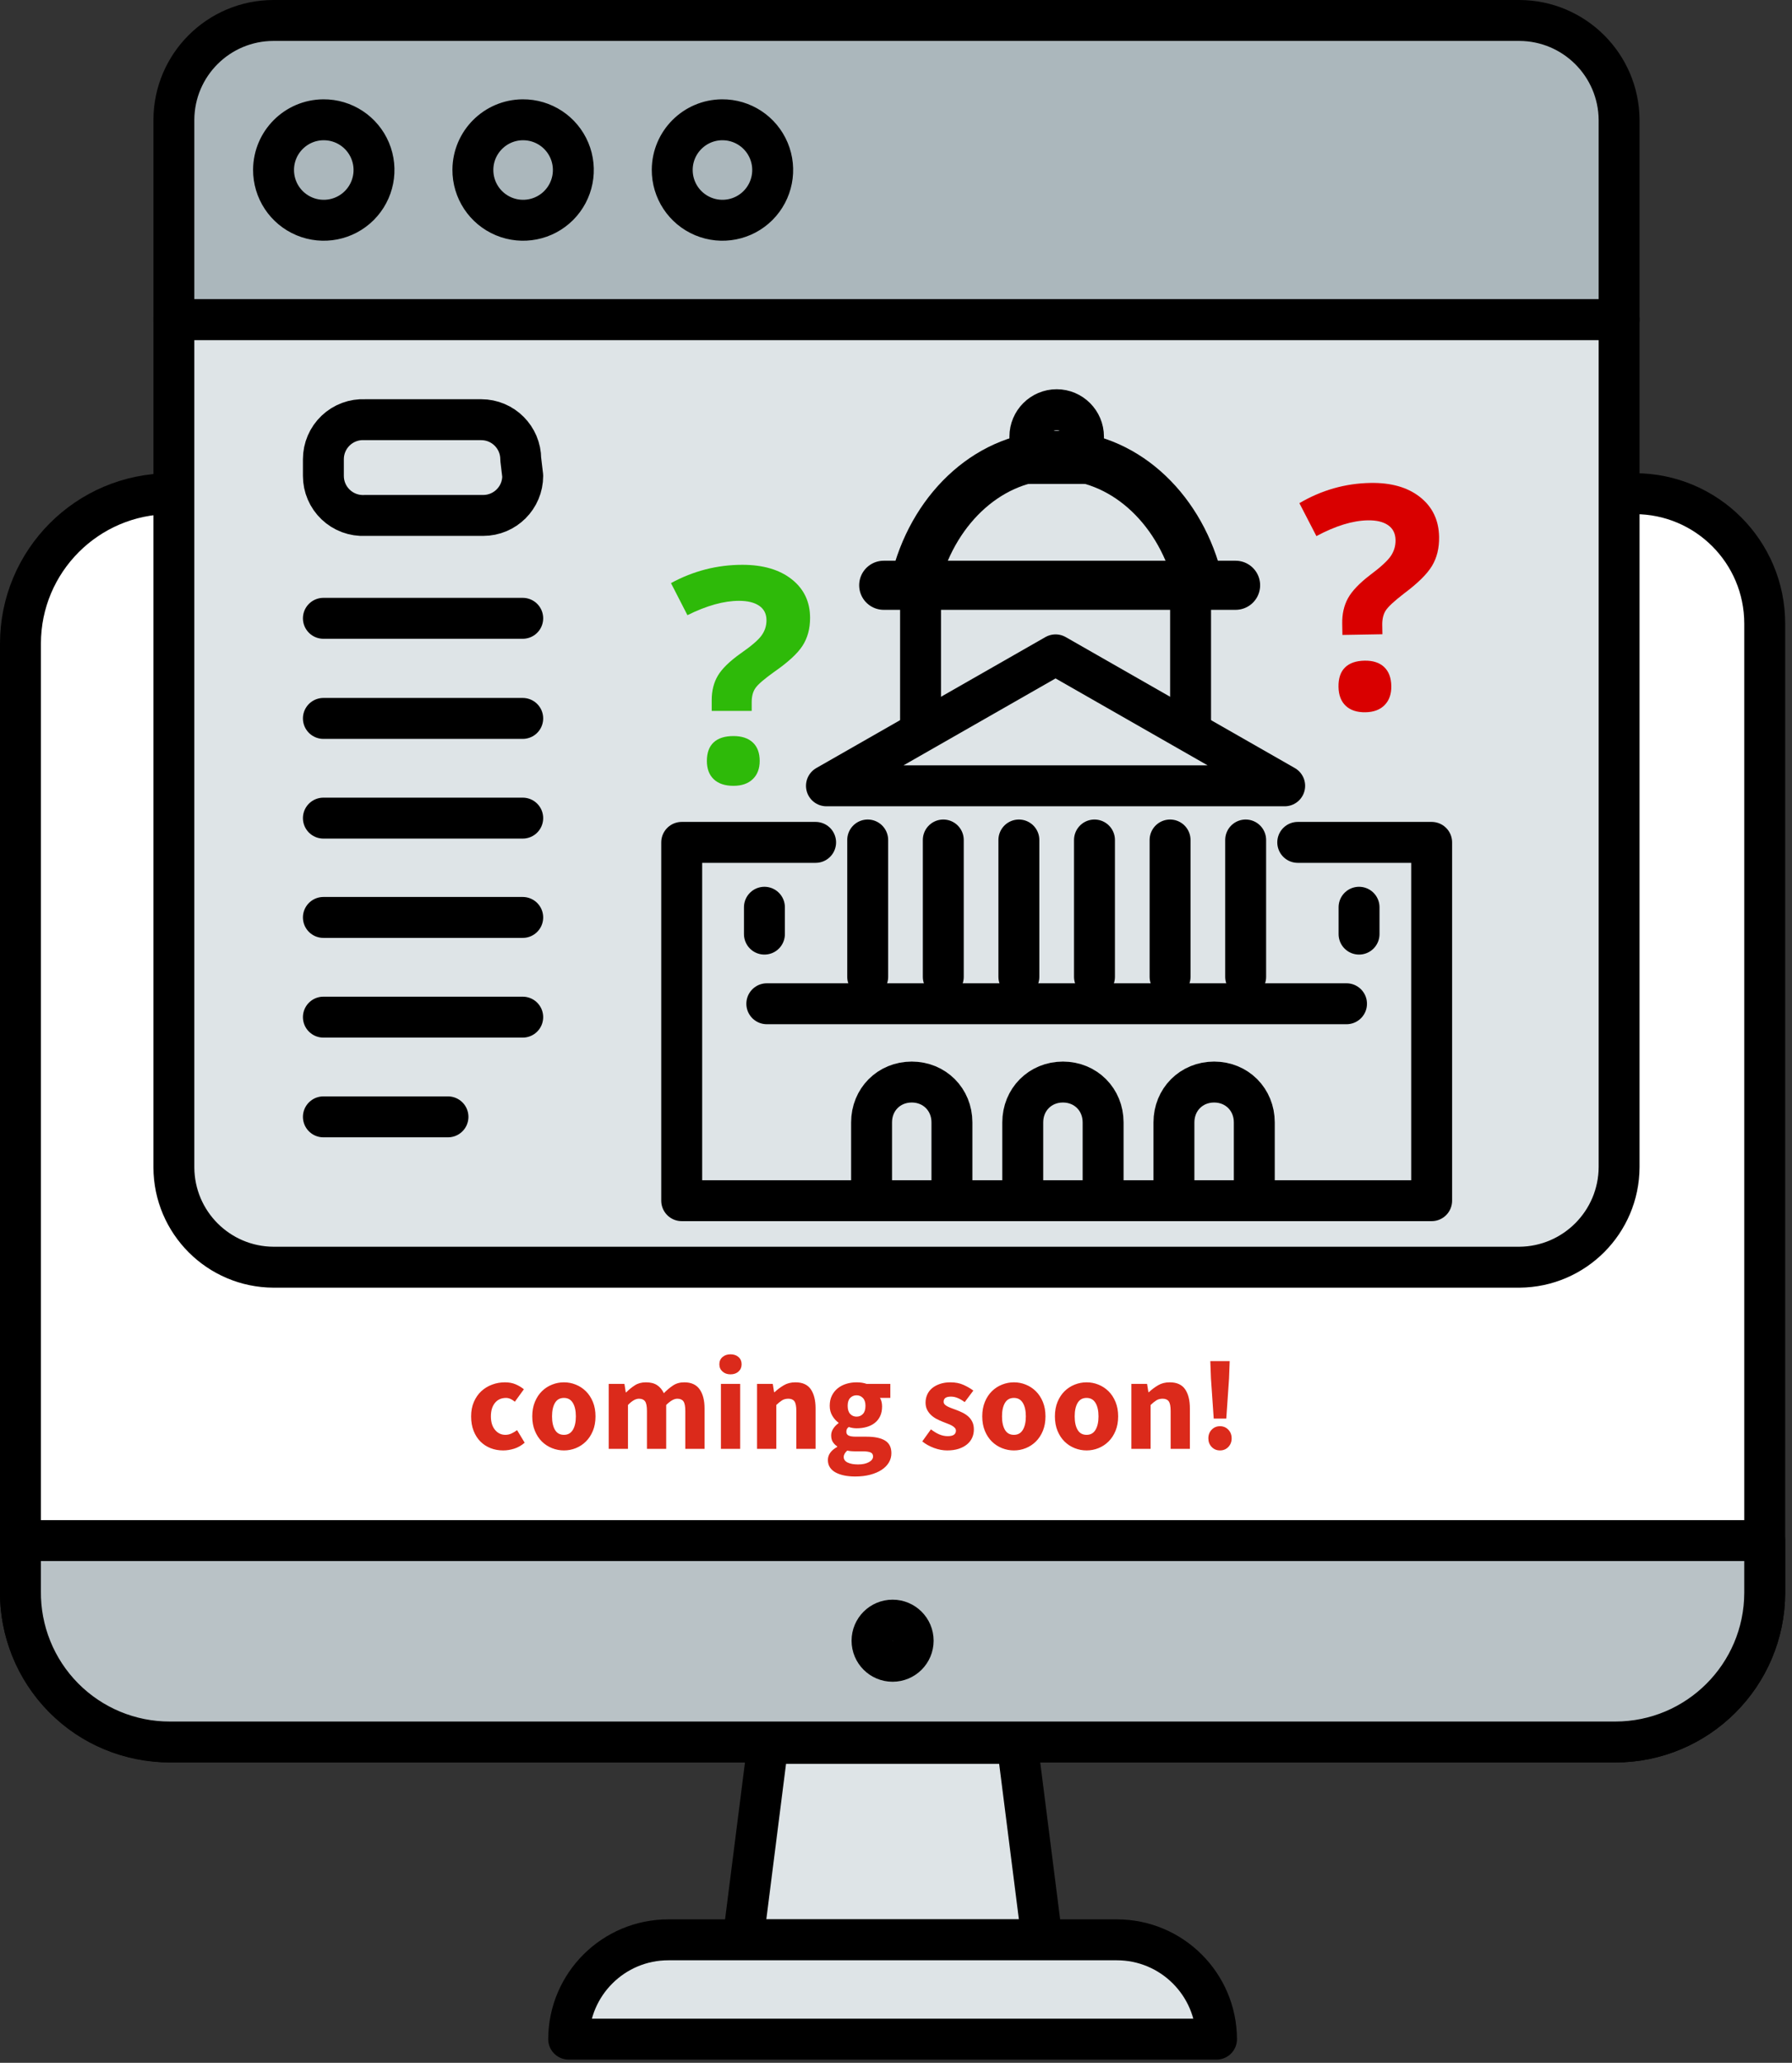 <?xml version="1.0" encoding="UTF-8"?>
<svg width="219px" height="252px" viewBox="0 0 219 252" version="1.1" xmlns="http://www.w3.org/2000/svg" xmlns:xlink="http://www.w3.org/1999/xlink">
    <rect x="0" y="0" width="219" height="252" fill="#333333" stroke="none"/>
    <title>Group 3</title>
    <g id="Desktop-/-Schüler" stroke="none" stroke-width="1" fill="none" fill-rule="evenodd">
        <g id="Startseite-Desktop-" transform="translate(-206, -308)">
            <g id="Container-Module" transform="translate(157, 298)">
                <g id="Group-3" transform="translate(49, 10)">
                    <g id="Group">
                        <g id="Modul-Icon" transform="translate(2, 2)">
                            <path d="M213.666,192.54 C213.666,202.631 205.486,210.811 195.394,210.811 L19.184,210.811 C15.601,210.811 12.037,209.908 9.011,207.988 C3.554,204.523 0.42,198.557 0.5,192.298 L0.5,76.63 C0.5,66.531 8.675,58.337 18.773,58.31 L36.562,58.31 L197.792,58.31 C206.56,58.31 213.666,65.417 213.666,74.184 L213.666,192.298 L213.666,186.208 L213.666,165.423" id="Stroke-1" stroke="#000000" stroke-width="5" fill="#FFFFFF" stroke-linecap="round" stroke-linejoin="round"></path>
                            <path d="M195.395,210.81 C205.466,210.81 213.639,202.66 213.666,192.587 L213.666,186.207 L0.499,186.207 L0.499,192.346 C0.438,197.229 2.336,201.934 5.771,205.405 C9.207,208.876 13.891,210.824 18.774,210.81 L195.395,210.81 Z" id="Stroke-3" stroke="#000000" stroke-width="5" fill="#B9C2C6" stroke-linecap="round" stroke-linejoin="round"></path>
                            <polygon id="Stroke-5" stroke="#000000" stroke-width="5" fill="#DEE4E7" stroke-linecap="round" stroke-linejoin="round" points="125.356 234.978 88.813 234.978 91.859 210.978 122.31 210.978"></polygon>
                            <path d="M146.671,247.111 L67.497,247.111 C67.524,240.403 72.969,234.978 79.678,234.978 L134.49,234.978 C141.199,234.978 146.645,240.403 146.671,247.111 Z" id="Stroke-7" stroke="#000000" stroke-width="5" fill="#DEE4E7" stroke-linecap="round" stroke-linejoin="round"></path>
                            <path d="M195.87,140.578 C195.845,147.302 190.414,152.754 183.689,152.807 L31.431,152.807 C24.715,152.78 19.276,147.342 19.25,140.626 L19.25,37.042 L195.87,37.042 L195.87,140.578 Z" id="Fill-9" fill="#DEE4E7"></path>
                            <g id="BH" transform="translate(81, 48)" stroke="#000000" stroke-linecap="round" stroke-linejoin="round">
                                <line x1="62.5" y1="39" x2="62.5" y2="21" id="Stroke-1" stroke-width="5"></line>
                                <line x1="29.5" y1="39" x2="29.5" y2="21" id="Stroke-2" stroke-width="5"></line>
                                <polygon id="Stroke-3" stroke-width="5" points="46 30 18 46 74 46"></polygon>
                                <line x1="25" y1="21.5" x2="68" y2="21.5" id="Stroke-4" stroke-width="6"></line>
                                <g id="Group-35">
                                    <path d="M49.411,6.62 L42.861,6.62 L42.861,3.333 C42.861,1.525 44.335,0.051 46.136,0.051 C47.937,0.051 49.411,1.525 49.411,3.333 L49.411,6.62 Z" id="Stroke-5" stroke-width="5"></path>
                                    <polyline id="Stroke-7" stroke-width="5" points="16.676 52.909 0.311 52.909 0.311 96.681 91.962 96.681 91.962 52.909 75.597 52.909"></polyline>
                                    <path d="M33.335,96.681 L33.335,87.116 C33.335,84.325 31.205,82.188 28.425,82.188 C25.639,82.188 23.515,84.325 23.515,87.116 L23.515,96.681" id="Stroke-9" stroke-width="5"></path>
                                    <path d="M51.811,96.681 L51.811,87.116 C51.811,84.325 49.682,82.188 46.901,82.188 C44.12,82.188 41.991,84.325 41.991,87.116 L41.991,96.681" id="Stroke-11" stroke-width="5"></path>
                                    <path d="M70.287,96.681 L70.287,87.116 C70.287,84.325 68.158,82.188 65.377,82.188 C62.596,82.188 60.467,84.325 60.467,87.116 L60.467,96.681" id="Stroke-13" stroke-width="5"></path>
                                    <line x1="10.42" y1="60.833" x2="10.42" y2="64.116" id="Stroke-15" stroke-width="5"></line>
                                    <line x1="83.089" y1="60.833" x2="83.089" y2="64.116" id="Stroke-17" stroke-width="5"></line>
                                    <line x1="10.711" y1="72.623" x2="81.558" y2="72.623" id="Stroke-19" stroke-width="5"></line>
                                    <line x1="23.041" y1="52.617" x2="23.041" y2="69.336" id="Stroke-21" stroke-width="5"></line>
                                    <line x1="32.279" y1="52.617" x2="32.279" y2="69.336" id="Stroke-23" stroke-width="5"></line>
                                    <line x1="41.517" y1="52.617" x2="41.517" y2="69.336" id="Stroke-25" stroke-width="5"></line>
                                    <line x1="69.232" y1="52.617" x2="69.232" y2="69.336" id="Stroke-27" stroke-width="5"></line>
                                    <line x1="59.994" y1="52.617" x2="59.994" y2="69.336" id="Stroke-29" stroke-width="5"></line>
                                    <line x1="50.756" y1="52.617" x2="50.756" y2="69.336" id="Stroke-31" stroke-width="5"></line>
                                    <path d="M29.002,20.404 C31.339,11.826 38.129,5.623 46.134,5.623 C54.148,5.623 60.938,11.826 63.271,20.404" id="Stroke-33" stroke-width="6"></path>
                                </g>
                            </g>
                            <path d="M195.87,140.578 C195.845,147.302 190.414,152.754 183.689,152.807 L31.431,152.807 C24.715,152.78 19.276,147.342 19.25,140.626 L19.25,37.042 L195.87,37.042 L195.87,140.578 Z" id="Stroke-11" stroke="#000000" stroke-width="5" stroke-linecap="round" stroke-linejoin="round"></path>
                            <path d="M195.87,37.042 L19.25,37.042 L19.25,12.632 C19.276,5.924 24.723,0.5 31.431,0.5 L183.689,0.5 C190.388,0.526 195.817,5.935 195.87,12.632 L195.87,36.8 L195.87,37.042 Z" id="Fill-13" fill="#ABB7BC"></path>
                            <path d="M195.87,37.042 L19.25,37.042 L19.25,12.632 C19.276,5.924 24.723,0.5 31.431,0.5 L183.689,0.5 C190.388,0.526 195.817,5.935 195.87,12.632 L195.87,36.8 L195.87,37.042 Z" id="Stroke-15" stroke="#000000" stroke-width="5" stroke-linecap="round" stroke-linejoin="round"></path>
                            <path d="M37.521,12.633 C40.012,12.613 42.268,14.101 43.231,16.399 C44.194,18.698 43.671,21.349 41.91,23.111 C40.148,24.873 37.496,25.395 35.198,24.433 C32.899,23.471 31.411,21.215 31.43,18.723 C31.457,15.37 34.168,12.659 37.521,12.633 Z" id="Stroke-17" stroke="#000000" stroke-width="5" stroke-linecap="round" stroke-linejoin="round"></path>
                            <path d="M61.882,12.633 C64.373,12.613 66.63,14.101 67.592,16.399 C68.555,18.698 68.032,21.349 66.271,23.111 C64.509,24.873 61.857,25.395 59.559,24.433 C57.26,23.471 55.772,21.215 55.791,18.723 C55.818,15.37 58.529,12.659 61.882,12.633 Z" id="Stroke-19" stroke="#000000" stroke-width="5" stroke-linecap="round" stroke-linejoin="round"></path>
                            <path d="M86.244,12.633 C88.735,12.613 90.992,14.101 91.954,16.399 C92.917,18.698 92.394,21.349 90.633,23.111 C88.871,24.873 86.219,25.395 83.921,24.433 C81.623,23.471 80.134,21.215 80.153,18.723 C80.18,15.37 82.891,12.659 86.244,12.633 Z" id="Stroke-21" stroke="#000000" stroke-width="5" stroke-linecap="round" stroke-linejoin="round"></path>
                            <path d="M61.882,56.135 C61.882,58.804 59.718,60.968 57.048,60.968 L42.596,60.968 C41.273,61.035 39.98,60.555 39.021,59.641 C38.061,58.727 37.519,57.46 37.521,56.135 L37.521,54.105 C37.519,52.78 38.061,51.512 39.021,50.598 C39.98,49.685 41.273,49.205 42.596,49.271 L56.807,49.271 C59.476,49.271 61.64,51.435 61.64,54.105 L61.882,56.135 Z" id="Stroke-35" stroke="#000000" stroke-width="5" stroke-linecap="round" stroke-linejoin="round"></path>
                            <line x1="37.521" y1="73.536" x2="61.882" y2="73.536" id="Stroke-39" stroke="#000000" stroke-width="5" stroke-linecap="round" stroke-linejoin="round"></line>
                            <line x1="37.521" y1="85.765" x2="61.882" y2="85.765" id="Stroke-41" stroke="#000000" stroke-width="5" stroke-linecap="round" stroke-linejoin="round"></line>
                            <line x1="37.521" y1="97.945" x2="61.882" y2="97.945" id="Stroke-43" stroke="#000000" stroke-width="5" stroke-linecap="round" stroke-linejoin="round"></line>
                            <line x1="37.521" y1="110.078" x2="61.882" y2="110.078" id="Stroke-45" stroke="#000000" stroke-width="5" stroke-linecap="round" stroke-linejoin="round"></line>
                            <line x1="37.521" y1="122.258" x2="61.882" y2="122.258" id="Stroke-47" stroke="#000000" stroke-width="5" stroke-linecap="round" stroke-linejoin="round"></line>
                            <line x1="37.521" y1="134.44" x2="52.747" y2="134.44" id="Stroke-49" stroke="#000000" stroke-width="5" stroke-linecap="round" stroke-linejoin="round"></line>
                            <path d="M107.084,200.95 C108.472,200.95 109.598,199.825 109.598,198.436 C109.598,197.049 108.472,195.923 107.084,195.923 C105.695,195.923 104.57,197.049 104.57,198.436 C104.57,199.825 105.695,200.95 107.084,200.95 Z" id="Stroke-51" stroke="#000000" stroke-width="5" stroke-linecap="round" stroke-linejoin="round"></path>
                        </g>
                        <path d="M168.864,77.506 L168.864,76.393 C168.864,75.652 169.021,75.052 169.335,74.595 C169.648,74.137 170.395,73.47 171.575,72.592 C173.296,71.356 174.463,70.243 175.078,69.254 C175.693,68.265 176,67.091 176,65.731 C176,63.691 175.253,62.06 173.76,60.836 C172.266,59.612 170.253,59 167.721,59 C164.648,59 161.741,59.773 159,61.318 L159,61.318 L161.01,65.379 C163.37,64.167 165.472,63.562 167.316,63.562 C168.373,63.562 169.196,63.772 169.786,64.192 C170.376,64.612 170.671,65.224 170.671,66.028 C170.671,66.745 170.465,67.394 170.054,67.975 C169.642,68.556 168.791,69.31 167.5,70.237 C166.16,71.226 165.238,72.159 164.734,73.037 C164.23,73.915 163.978,74.947 163.978,76.134 L163.978,76.134 L163.978,77.506 L168.864,77.506 Z M166.633,87 C167.641,87 168.428,86.719 168.993,86.156 C169.559,85.594 169.842,84.824 169.842,83.848 C169.842,82.834 169.562,82.055 169.003,81.511 C168.443,80.967 167.654,80.695 166.633,80.695 C165.576,80.695 164.771,80.961 164.218,81.493 C163.665,82.024 163.388,82.809 163.388,83.848 C163.388,84.849 163.671,85.625 164.236,86.175 C164.802,86.725 165.601,87 166.633,87 Z" id="?" fill="#D90000" fill-rule="nonzero" transform="translate(167.5, 73) rotate(-1) translate(-167.5, -73) "></path>
                        <path d="M91.864,86.845 L91.864,85.772 C91.864,85.057 92.021,84.479 92.335,84.038 C92.648,83.597 93.395,82.953 94.575,82.107 C96.296,80.915 97.463,79.842 98.078,78.888 C98.693,77.934 99,76.802 99,75.491 C99,73.524 98.253,71.95 96.76,70.77 C95.266,69.59 93.253,69 90.721,69 C87.648,69 84.741,69.745 82,71.235 L82,71.235 L84.01,75.151 C86.37,73.983 88.472,73.399 90.316,73.399 C91.373,73.399 92.196,73.601 92.786,74.007 C93.376,74.412 93.671,75.002 93.671,75.777 C93.671,76.468 93.465,77.094 93.054,77.654 C92.642,78.215 91.791,78.942 90.5,79.836 C89.16,80.789 88.238,81.689 87.734,82.536 C87.23,83.382 86.978,84.377 86.978,85.522 L86.978,85.522 L86.978,86.845 L91.864,86.845 Z M89.633,96 C90.641,96 91.428,95.729 91.993,95.186 C92.559,94.644 92.842,93.902 92.842,92.96 C92.842,91.983 92.562,91.232 92.003,90.707 C91.443,90.183 90.654,89.921 89.633,89.921 C88.576,89.921 87.771,90.177 87.218,90.689 C86.665,91.202 86.388,91.959 86.388,92.96 C86.388,93.926 86.671,94.674 87.236,95.204 C87.802,95.735 88.601,96 89.633,96 Z" id="?" fill="#2EBA09" fill-rule="nonzero"></path>
                    </g>
                    <path d="M61.496,177.192 C61.933,177.192 62.381,177.12 62.84,176.976 C63.299,176.832 63.725,176.589 64.12,176.248 L64.12,176.248 L63.192,174.712 C62.979,174.872 62.752,175.008 62.512,175.12 C62.272,175.232 62.024,175.288 61.768,175.288 C61.256,175.288 60.832,175.085 60.496,174.68 C60.16,174.275 59.992,173.725 59.992,173.032 C59.992,172.339 60.157,171.789 60.488,171.384 C60.819,170.979 61.272,170.776 61.848,170.776 C62.189,170.776 62.547,170.931 62.92,171.24 L62.92,171.24 L64.024,169.72 C63.725,169.475 63.387,169.272 63.008,169.112 C62.629,168.952 62.195,168.872 61.704,168.872 C61.16,168.872 60.637,168.965 60.136,169.152 C59.635,169.339 59.195,169.608 58.816,169.96 C58.437,170.312 58.136,170.747 57.912,171.264 C57.688,171.781 57.576,172.371 57.576,173.032 C57.576,173.693 57.677,174.283 57.88,174.8 C58.083,175.317 58.36,175.752 58.712,176.104 C59.064,176.456 59.477,176.725 59.952,176.912 C60.427,177.099 60.941,177.192 61.496,177.192 Z M68.92,177.192 C69.421,177.192 69.904,177.099 70.368,176.912 C70.832,176.725 71.243,176.456 71.6,176.104 C71.957,175.752 72.243,175.317 72.456,174.8 C72.669,174.283 72.776,173.693 72.776,173.032 C72.776,172.371 72.669,171.781 72.456,171.264 C72.243,170.747 71.957,170.312 71.6,169.96 C71.243,169.608 70.832,169.339 70.368,169.152 C69.904,168.965 69.421,168.872 68.92,168.872 C68.419,168.872 67.933,168.965 67.464,169.152 C66.995,169.339 66.581,169.608 66.224,169.96 C65.867,170.312 65.581,170.747 65.368,171.264 C65.155,171.781 65.048,172.371 65.048,173.032 C65.048,173.693 65.155,174.283 65.368,174.8 C65.581,175.317 65.867,175.752 66.224,176.104 C66.581,176.456 66.995,176.725 67.464,176.912 C67.933,177.099 68.419,177.192 68.92,177.192 Z M68.92,175.288 C68.429,175.288 68.064,175.085 67.824,174.68 C67.584,174.275 67.464,173.725 67.464,173.032 C67.464,172.339 67.584,171.789 67.824,171.384 C68.064,170.979 68.429,170.776 68.92,170.776 C69.4,170.776 69.763,170.979 70.008,171.384 C70.253,171.789 70.376,172.339 70.376,173.032 C70.376,173.725 70.253,174.275 70.008,174.68 C69.763,175.085 69.4,175.288 68.92,175.288 Z M76.744,177 L76.744,171.64 C77.235,171.128 77.683,170.872 78.088,170.872 C78.429,170.872 78.677,170.979 78.832,171.192 C78.987,171.405 79.064,171.8 79.064,172.376 L79.064,172.376 L79.064,177 L81.416,177 L81.416,171.64 C81.928,171.128 82.381,170.872 82.776,170.872 C83.117,170.872 83.365,170.979 83.52,171.192 C83.675,171.405 83.752,171.8 83.752,172.376 L83.752,172.376 L83.752,177 L86.104,177 L86.104,172.072 C86.104,171.08 85.904,170.299 85.504,169.728 C85.104,169.157 84.477,168.872 83.624,168.872 C83.091,168.872 82.629,169.003 82.24,169.264 C81.851,169.525 81.48,169.837 81.128,170.2 C80.925,169.773 80.651,169.445 80.304,169.216 C79.957,168.987 79.501,168.872 78.936,168.872 C78.413,168.872 77.965,168.992 77.592,169.232 C77.219,169.472 76.867,169.757 76.536,170.088 L76.536,170.088 L76.472,170.088 L76.312,169.064 L74.392,169.064 L74.392,177 L76.744,177 Z M89.272,167.896 C89.677,167.896 90.005,167.781 90.256,167.552 C90.507,167.323 90.632,167.027 90.632,166.664 C90.632,166.301 90.507,166.008 90.256,165.784 C90.005,165.56 89.677,165.448 89.272,165.448 C88.877,165.448 88.552,165.56 88.296,165.784 C88.04,166.008 87.912,166.301 87.912,166.664 C87.912,167.027 88.04,167.323 88.296,167.552 C88.552,167.781 88.877,167.896 89.272,167.896 Z M90.456,177 L90.456,169.064 L88.104,169.064 L88.104,177 L90.456,177 Z M94.872,177 L94.872,171.64 C95.128,171.395 95.363,171.205 95.576,171.072 C95.789,170.939 96.045,170.872 96.344,170.872 C96.685,170.872 96.933,170.979 97.088,171.192 C97.243,171.405 97.32,171.8 97.32,172.376 L97.32,172.376 L97.32,177 L99.672,177 L99.672,172.072 C99.672,171.069 99.477,170.285 99.088,169.72 C98.699,169.155 98.072,168.872 97.208,168.872 C96.664,168.872 96.189,168.992 95.784,169.232 C95.379,169.472 95.005,169.752 94.664,170.072 L94.664,170.072 L94.6,170.072 L94.44,169.064 L92.52,169.064 L92.52,177 L94.872,177 Z M104.504,180.376 C105.187,180.376 105.8,180.304 106.344,180.16 C106.888,180.016 107.352,179.819 107.736,179.568 C108.12,179.317 108.416,179.019 108.624,178.672 C108.832,178.325 108.936,177.944 108.936,177.528 C108.936,176.813 108.677,176.299 108.16,175.984 C107.643,175.669 106.893,175.512 105.912,175.512 L105.912,175.512 L104.632,175.512 C104.184,175.512 103.872,175.464 103.696,175.368 C103.52,175.272 103.432,175.123 103.432,174.92 C103.432,174.781 103.453,174.669 103.496,174.584 C103.539,174.499 103.613,174.413 103.72,174.328 C104.051,174.435 104.371,174.488 104.68,174.488 C105.117,174.488 105.525,174.435 105.904,174.328 C106.283,174.221 106.613,174.059 106.896,173.84 C107.179,173.621 107.4,173.344 107.56,173.008 C107.72,172.672 107.8,172.275 107.8,171.816 C107.8,171.603 107.776,171.405 107.728,171.224 C107.68,171.043 107.619,170.893 107.544,170.776 L107.544,170.776 L108.808,170.776 L108.808,169.064 L105.912,169.064 C105.56,168.936 105.149,168.872 104.68,168.872 C104.253,168.872 103.843,168.931 103.448,169.048 C103.053,169.165 102.704,169.344 102.4,169.584 C102.096,169.824 101.853,170.123 101.672,170.48 C101.491,170.837 101.4,171.256 101.4,171.736 C101.4,172.205 101.509,172.619 101.728,172.976 C101.947,173.333 102.195,173.608 102.472,173.8 L102.472,173.8 L102.472,173.864 C102.216,174.045 102.003,174.267 101.832,174.528 C101.661,174.789 101.576,175.064 101.576,175.352 C101.576,175.683 101.645,175.955 101.784,176.168 C101.923,176.381 102.099,176.557 102.312,176.696 L102.312,176.696 L102.312,176.76 C101.555,177.187 101.176,177.72 101.176,178.36 C101.176,178.712 101.261,179.016 101.432,179.272 C101.603,179.528 101.84,179.736 102.144,179.896 C102.448,180.056 102.8,180.176 103.2,180.256 C103.6,180.336 104.035,180.376 104.504,180.376 Z M104.68,173.064 C104.371,173.064 104.112,172.955 103.904,172.736 C103.696,172.517 103.592,172.184 103.592,171.736 C103.592,171.309 103.696,170.989 103.904,170.776 C104.112,170.563 104.371,170.456 104.68,170.456 C104.989,170.456 105.248,170.565 105.456,170.784 C105.664,171.003 105.768,171.32 105.768,171.736 C105.768,172.184 105.664,172.517 105.456,172.736 C105.248,172.955 104.989,173.064 104.68,173.064 Z M104.872,178.904 C104.339,178.904 103.912,178.827 103.592,178.672 C103.272,178.517 103.112,178.291 103.112,177.992 C103.112,177.725 103.256,177.464 103.544,177.208 C103.672,177.24 103.821,177.264 103.992,177.28 C104.163,177.296 104.387,177.304 104.664,177.304 L105.48,177.304 C105.875,177.304 106.176,177.347 106.384,177.432 C106.592,177.517 106.696,177.683 106.696,177.928 C106.696,178.205 106.525,178.437 106.184,178.624 C105.843,178.811 105.405,178.904 104.872,178.904 Z M115.752,177.192 C116.285,177.192 116.755,177.125 117.16,176.992 C117.565,176.859 117.907,176.677 118.184,176.448 C118.461,176.219 118.669,175.949 118.808,175.64 C118.947,175.331 119.016,174.995 119.016,174.632 C119.016,174.269 118.952,173.957 118.824,173.696 C118.696,173.435 118.528,173.213 118.32,173.032 C118.112,172.851 117.883,172.699 117.632,172.576 C117.381,172.453 117.128,172.344 116.872,172.248 C116.669,172.173 116.475,172.101 116.288,172.032 C116.101,171.963 115.936,171.891 115.792,171.816 C115.648,171.741 115.533,171.659 115.448,171.568 C115.363,171.477 115.32,171.368 115.32,171.24 C115.32,170.824 115.619,170.616 116.216,170.616 C116.493,170.616 116.771,170.675 117.048,170.792 C117.325,170.909 117.608,171.075 117.896,171.288 L117.896,171.288 L118.952,169.88 C118.611,169.624 118.211,169.392 117.752,169.184 C117.293,168.976 116.76,168.872 116.152,168.872 C115.693,168.872 115.277,168.933 114.904,169.056 C114.531,169.179 114.211,169.347 113.944,169.56 C113.677,169.773 113.472,170.035 113.328,170.344 C113.184,170.653 113.112,170.989 113.112,171.352 C113.112,171.683 113.176,171.973 113.304,172.224 C113.432,172.475 113.597,172.693 113.8,172.88 C114.003,173.067 114.227,173.224 114.472,173.352 C114.717,173.48 114.963,173.592 115.208,173.688 C115.411,173.773 115.608,173.851 115.8,173.92 C115.992,173.989 116.165,174.067 116.32,174.152 C116.475,174.237 116.597,174.331 116.688,174.432 C116.779,174.533 116.824,174.648 116.824,174.776 C116.824,174.989 116.744,175.155 116.584,175.272 C116.424,175.389 116.168,175.448 115.816,175.448 C115.475,175.448 115.139,175.379 114.808,175.24 C114.477,175.101 114.131,174.893 113.768,174.616 L113.768,174.616 L112.712,176.088 C113.117,176.419 113.595,176.685 114.144,176.888 C114.693,177.091 115.229,177.192 115.752,177.192 Z M123.912,177.192 C124.413,177.192 124.896,177.099 125.36,176.912 C125.824,176.725 126.235,176.456 126.592,176.104 C126.949,175.752 127.235,175.317 127.448,174.8 C127.661,174.283 127.768,173.693 127.768,173.032 C127.768,172.371 127.661,171.781 127.448,171.264 C127.235,170.747 126.949,170.312 126.592,169.96 C126.235,169.608 125.824,169.339 125.36,169.152 C124.896,168.965 124.413,168.872 123.912,168.872 C123.411,168.872 122.925,168.965 122.456,169.152 C121.987,169.339 121.573,169.608 121.216,169.96 C120.859,170.312 120.573,170.747 120.36,171.264 C120.147,171.781 120.04,172.371 120.04,173.032 C120.04,173.693 120.147,174.283 120.36,174.8 C120.573,175.317 120.859,175.752 121.216,176.104 C121.573,176.456 121.987,176.725 122.456,176.912 C122.925,177.099 123.411,177.192 123.912,177.192 Z M123.912,175.288 C123.421,175.288 123.056,175.085 122.816,174.68 C122.576,174.275 122.456,173.725 122.456,173.032 C122.456,172.339 122.576,171.789 122.816,171.384 C123.056,170.979 123.421,170.776 123.912,170.776 C124.392,170.776 124.755,170.979 125,171.384 C125.245,171.789 125.368,172.339 125.368,173.032 C125.368,173.725 125.245,174.275 125,174.68 C124.755,175.085 124.392,175.288 123.912,175.288 Z M132.792,177.192 C133.293,177.192 133.776,177.099 134.24,176.912 C134.704,176.725 135.115,176.456 135.472,176.104 C135.829,175.752 136.115,175.317 136.328,174.8 C136.541,174.283 136.648,173.693 136.648,173.032 C136.648,172.371 136.541,171.781 136.328,171.264 C136.115,170.747 135.829,170.312 135.472,169.96 C135.115,169.608 134.704,169.339 134.24,169.152 C133.776,168.965 133.293,168.872 132.792,168.872 C132.291,168.872 131.805,168.965 131.336,169.152 C130.867,169.339 130.453,169.608 130.096,169.96 C129.739,170.312 129.453,170.747 129.24,171.264 C129.027,171.781 128.92,172.371 128.92,173.032 C128.92,173.693 129.027,174.283 129.24,174.8 C129.453,175.317 129.739,175.752 130.096,176.104 C130.453,176.456 130.867,176.725 131.336,176.912 C131.805,177.099 132.291,177.192 132.792,177.192 Z M132.792,175.288 C132.301,175.288 131.936,175.085 131.696,174.68 C131.456,174.275 131.336,173.725 131.336,173.032 C131.336,172.339 131.456,171.789 131.696,171.384 C131.936,170.979 132.301,170.776 132.792,170.776 C133.272,170.776 133.635,170.979 133.88,171.384 C134.125,171.789 134.248,172.339 134.248,173.032 C134.248,173.725 134.125,174.275 133.88,174.68 C133.635,175.085 133.272,175.288 132.792,175.288 Z M140.616,177 L140.616,171.64 C140.872,171.395 141.107,171.205 141.32,171.072 C141.533,170.939 141.789,170.872 142.088,170.872 C142.429,170.872 142.677,170.979 142.832,171.192 C142.987,171.405 143.064,171.8 143.064,172.376 L143.064,172.376 L143.064,177 L145.416,177 L145.416,172.072 C145.416,171.069 145.221,170.285 144.832,169.72 C144.443,169.155 143.816,168.872 142.952,168.872 C142.408,168.872 141.933,168.992 141.528,169.232 C141.123,169.472 140.749,169.752 140.408,170.072 L140.408,170.072 L140.344,170.072 L140.184,169.064 L138.264,169.064 L138.264,177 L140.616,177 Z M149.864,173.304 L150.2,168.408 L150.28,166.28 L147.912,166.28 L147.992,168.408 L148.328,173.304 L149.864,173.304 Z M149.096,177.192 C149.501,177.192 149.84,177.051 150.112,176.768 C150.384,176.485 150.52,176.136 150.52,175.72 C150.52,175.293 150.384,174.939 150.112,174.656 C149.84,174.373 149.501,174.232 149.096,174.232 C148.691,174.232 148.352,174.373 148.08,174.656 C147.808,174.939 147.672,175.293 147.672,175.72 C147.672,176.136 147.808,176.485 148.08,176.768 C148.352,177.051 148.691,177.192 149.096,177.192 Z" id="comingsoon!" fill="#DB2A1B" fill-rule="nonzero"></path>
                </g>
            </g>
        </g>
    </g>
</svg>